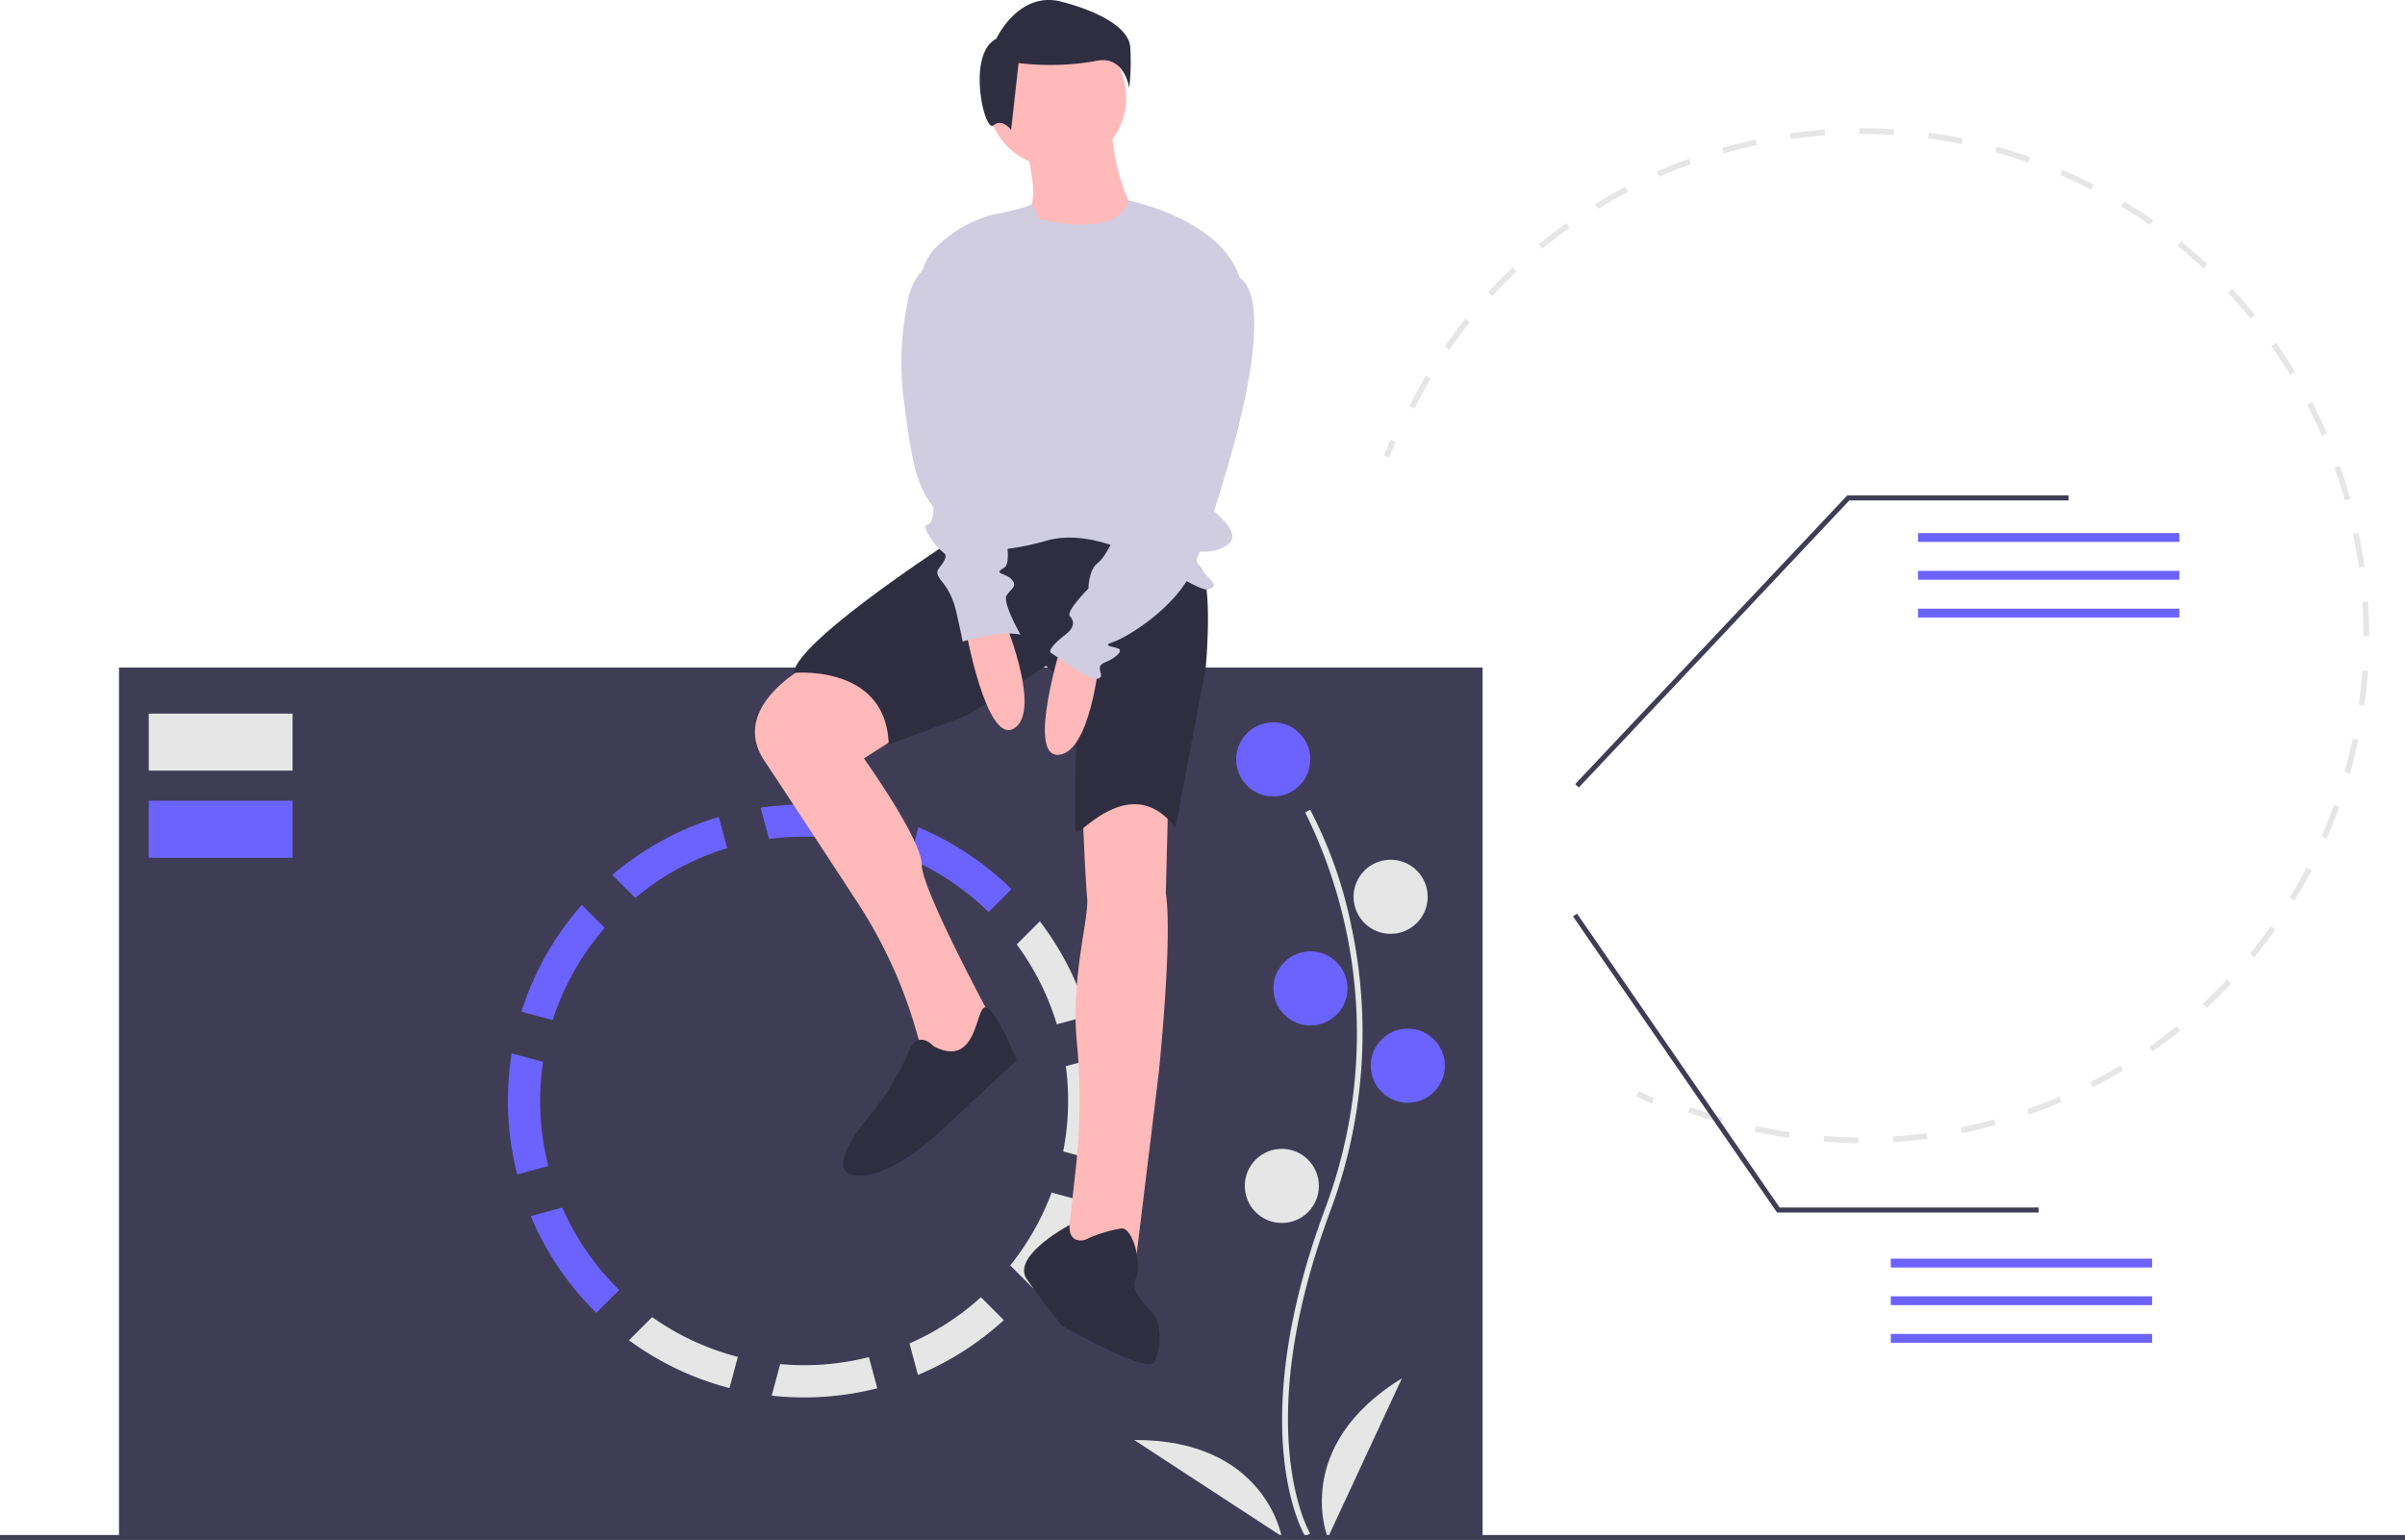 <svg xmlns="http://www.w3.org/2000/svg" width="240" height="153.692" viewBox="0 0 240 153.692"><defs><style>.a{fill:#e6e6e6;}.b{fill:#3f3d56;}.c{fill:#6c63ff;}.d{fill:#ffb9b9;}.e{fill:#2f2e41;}.f{fill:#d0cde1;}</style></defs><g transform="translate(0 0)"><path class="a" d="M674.039,317.487c-.219.517-.432,1.046-.635,1.574l-.531-.2c.205-.534.421-1.069.642-1.592Z" transform="translate(-534.765 -273.395)"/><path class="a" d="M773.786,261.234c-.274.714-.567,1.427-.87,2.121l-.521-.228c.454-1.039.881-2.117,1.266-3.189l.536.192Q774,260.682,773.786,261.234Zm1.47-4.408-.547-.155c.311-1.1.588-2.218.822-3.33l.557.117c-.238,1.124-.517,2.258-.832,3.368Zm-3.834,9.66c-.532,1.024-1.106,2.04-1.705,3.021l-.485-.3c.592-.97,1.159-1.975,1.686-2.987Zm5.264-16.445-.564-.079c.158-1.128.278-2.276.358-3.412l.567.04c-.082,1.149-.2,2.31-.362,3.451Zm-8.88,22.364c-.666.939-1.374,1.867-2.1,2.759l-.44-.36c.722-.882,1.422-1.8,2.081-2.728Zm9.363-29.283H776.6c0-1.139-.038-2.291-.115-3.425l.568-.038c.078,1.147.117,2.312.117,3.464Zm-13.761,34.653c-.792.841-1.622,1.663-2.468,2.445l-.386-.418c.836-.773,1.657-1.586,2.44-2.418ZM776.7,236.209l-.564.077c-.156-1.128-.352-2.265-.584-3.379l.557-.116c.233,1.127.434,2.276.59,3.417Zm-18.387,46.279c-.9.724-1.834,1.424-2.778,2.083l-.325-.467c.934-.651,1.858-1.344,2.747-2.06Zm16.974-53.066-.548.154c-.308-1.1-.657-2.2-1.039-3.269l.536-.191c.385,1.085.739,2.2,1.051,3.306ZM752.62,286.459c-.987.593-2.008,1.159-3.035,1.684l-.259-.507c1.015-.519,2.024-1.079,3-1.666Zm20.341-63.57-.522.227c-.454-1.045-.95-2.087-1.474-3.1l.505-.262c.53,1.023,1.032,2.077,1.49,3.134Zm-26.518,66.727c-1.06.453-2.148.876-3.235,1.256l-.188-.537c1.075-.376,2.151-.793,3.2-1.242Zm23.325-72.887-.486.3c-.591-.972-1.225-1.938-1.882-2.87l.465-.328c.664.942,1.305,1.919,1.9,2.9ZM739.9,291.905c-1.111.305-2.246.575-3.374.8l-.113-.558c1.115-.226,2.238-.493,3.337-.795Zm25.869-80.844-.441.359c-.72-.884-1.48-1.755-2.259-2.587l.415-.389c.787.841,1.557,1.722,2.284,2.616ZM733.1,293.28c-1.141.151-2.3.263-3.451.335l-.035-.568c1.135-.071,2.283-.182,3.412-.331Zm27.92-87.289-.387.416c-.835-.777-1.708-1.535-2.594-2.253l.358-.442c.9.726,1.78,1.493,2.624,2.279Zm-34.834,87.72c-1.152-.007-2.319-.055-3.467-.142l.043-.567c1.135.086,2.288.133,3.428.141Zm29.439-92.088-.327.466c-.933-.654-1.9-1.284-2.875-1.871l.294-.487c.986.595,1.964,1.231,2.908,1.892Zm-36.355,91.564c-1.14-.166-2.288-.374-3.414-.618l.121-.556c1.113.241,2.249.447,3.376.611Zm30.416-95.145-.26.506c-1.012-.519-2.056-1.01-3.1-1.461l.225-.523C747.608,197.021,748.664,197.518,749.688,198.043Zm-37.194,93.675c-1.1-.32-2.214-.683-3.3-1.078l.2-.535c1.072.391,2.169.749,3.261,1.066Zm30.633-95.877c-1.076-.379-2.177-.725-3.273-1.03l.152-.548c1.108.308,2.222.658,3.31,1.041Zm-6.608-1.834c-1.118-.229-2.256-.421-3.383-.573l.076-.564c1.14.153,2.291.348,3.421.579Zm-6.8-.91c-1.136-.073-2.288-.107-3.425-.1l0-.569c1.15-.005,2.316.029,3.464.1Zm-6.85.033c-1.136.084-2.283.209-3.409.37l-.081-.563c1.138-.163,2.3-.289,3.447-.374Zm-6.785.973c-1.115.239-2.235.519-3.327.832l-.157-.547c1.105-.317,2.237-.6,3.365-.842Zm-6.591,1.89c-1.071.388-2.142.817-3.184,1.277l-.23-.52c1.054-.465,2.138-.9,3.22-1.292Zm-6.275,2.769c-1.01.531-2.013,1.1-2.982,1.7l-.3-.484c.98-.6,1.995-1.182,3.016-1.718Zm-5.842,3.6c-.928.664-1.845,1.367-2.723,2.091l-.362-.439c.889-.732,1.815-1.443,2.754-2.114Zm-5.3,4.364c-.829.784-1.64,1.607-2.411,2.445l-.419-.385c.78-.848,1.6-1.68,2.439-2.473Zm-4.649,5.051c-.712.889-1.4,1.815-2.05,2.751l-.468-.324c.656-.947,1.353-1.883,2.073-2.783Zm-3.9,5.638c-.582.978-1.138,1.989-1.652,3.007l-.508-.257c.52-1.029,1.083-2.052,1.671-3.041Z" transform="translate(-540.739 -179.627)"/><path class="a" d="M776.018,579.731l-.231.52c-.525-.234-1.048-.477-1.556-.724l.249-.511C774.981,579.259,775.5,579.5,776.018,579.731Z" transform="translate(-610.938 -470.113)"/><rect class="b" width="136.077" height="86.8" transform="translate(11.876 66.623)"/><path class="a" d="M634.2,537.252c-.065-.107-1.6-2.677-2.138-8.013-.49-4.9-.175-13.149,4.105-24.66A49.73,49.73,0,0,0,634.195,465l.492-.286a43.68,43.68,0,0,1,4.121,11.674,50.931,50.931,0,0,1-2.109,28.389c-8.094,21.771-2.077,32.077-2.015,32.178Z" transform="translate(-503.946 -383.908)"/><circle class="c" cx="3.698" cy="3.698" r="3.698" transform="translate(123.362 72.091)"/><circle class="a" cx="3.698" cy="3.698" r="3.698" transform="translate(135.075 85.804)"/><circle class="c" cx="3.698" cy="3.698" r="3.698" transform="translate(127.076 94.946)"/><circle class="c" cx="3.698" cy="3.698" r="3.698" transform="translate(136.789 102.66)"/><circle class="a" cx="3.698" cy="3.698" r="3.698" transform="translate(124.219 114.658)"/><path class="a" d="M648.456,710s-3.7-9.1,7.4-15.928Z" transform="translate(-515.954 -556.518)"/><path class="a" d="M587.136,728.59s-1.683-9.679-14.708-9.6Z" transform="translate(-459.248 -575.275)"/><path class="c" d="M482.432,476.108a26.322,26.322,0,0,1,7.847,5.309l2.283-2.283a29.479,29.479,0,0,0-9.287-6.172Z" transform="translate(-391.625 -390.391)"/><path class="c" d="M329.549,515.581a26.223,26.223,0,0,1,5.19-9.205l-2.287-2.287a29.4,29.4,0,0,0-6.02,10.657Z" transform="translate(-274.392 -413.775)"/><path class="a" d="M527.636,510.679l-2.305,2.305a26.157,26.157,0,0,1,4,7.973l3.113-.834A29.347,29.347,0,0,0,527.636,510.679Z" transform="translate(-423.869 -418.73)"/><path class="c" d="M362.891,474.575l2.291,2.291a26.2,26.2,0,0,1,9.171-4.964l-.834-3.113a29.378,29.378,0,0,0-10.628,5.786Z" transform="translate(-301.787 -387.256)"/><path class="c" d="M324.216,568.441a26.326,26.326,0,0,1,.288-3.885l-3.126-.837a29.649,29.649,0,0,0,.545,12.069l3.111-.834a26.185,26.185,0,0,1-.819-6.513Z" transform="translate(-270.313 -458.582)"/><path class="a" d="M436.612,685.545a26.192,26.192,0,0,1-6.463.807c-.807,0-1.606-.039-2.395-.111l-.844,3.149a29.615,29.615,0,0,0,10.535-.734Z" transform="translate(-349.899 -550.102)"/><path class="c" d="M333.3,625.238l-3.147.843a29.489,29.489,0,0,0,6.543,9.658l2.283-2.283A26.332,26.332,0,0,1,333.3,625.238Z" transform="translate(-277.189 -504.716)"/><path class="a" d="M547.407,565.469l-3.131.839a26.294,26.294,0,0,1-.265,8.513l3.117.835a29.68,29.68,0,0,0,.279-10.187Z" transform="translate(-437.914 -459.904)"/><path class="c" d="M423.295,467.256a26.3,26.3,0,0,1,10.014.584l.834-3.111a29.666,29.666,0,0,0-11.687-.6Z" transform="translate(-346.55 -383.521)"/><path class="a" d="M380.452,673.369A26.123,26.123,0,0,1,371.9,669.4l-2.311,2.311a29.318,29.318,0,0,0,10.031,4.771Z" transform="translate(-306.82 -537.95)"/><path class="a" d="M491.656,663.674l-2.285-2.285A26.3,26.3,0,0,1,482.24,666l.843,3.145A29.46,29.46,0,0,0,491.656,663.674Z" transform="translate(-391.481 -531.923)"/><path class="a" d="M526.848,619.631a26.224,26.224,0,0,1-4.126,7.267l2.3,2.3a29.4,29.4,0,0,0,4.955-8.726Z" transform="translate(-421.908 -500.608)"/><rect class="a" width="14.35" height="5.69" transform="translate(14.845 71.219)"/><rect class="c" width="14.35" height="5.69" transform="translate(14.845 79.916)"/><path class="d" d="M527.969,193.621s1.616,5.31.693,6.926,1.616,5.079,5.772,3.463,4.387-3.463,4.387-3.463-1.616-2.54-2.078-7.85Z" transform="translate(-425.845 -179.832)"/><path class="d" d="M425.659,406.155s-8.311,4.156-4.617,9.7c2.147,3.221,6.244,9.484,9.3,14.164A47.237,47.237,0,0,1,436.16,442.7l.582,2.01,2.309,2.771,4.848-5.541s-7.157-13.16-7.157-15.7-5.772-10.62-5.772-10.62l5.772-3.694S430.277,404.539,425.659,406.155Z" transform="translate(-344.758 -339.926)"/><path class="d" d="M546.848,460.635s.231,6.464.462,9c.19,2.1-1.662,7.962-1.02,14.488a61.347,61.347,0,0,1-.14,12.687l-.918,8.38,6.926.693,2.309-18.932s1.385-13.391.693-17.777l.231-9.235S550.311,458.1,546.848,460.635Z" transform="translate(-438.819 -379.995)"/><path class="e" d="M451.978,349.68S435.816,360.07,435.586,363.3c0,0,9.235-.923,9.466,7.157,0,0,5.541-2.078,6.926-2.54s8.773-5.31,8.773-5.31a8.252,8.252,0,0,1,3,6c0,3.694-.231,10.159,0,10.62s5.541-6.234,9.928-.462l3-15.93s.924-9.7-.923-10.389L462.829,347.6Z" transform="translate(-356.365 -296.141)"/><circle class="d" cx="6.926" cy="6.926" r="6.926" transform="translate(98.536 2.823)"/><path class="f" d="M498.173,223.451s7.812,2.063,8.87-1.854c0,0,9.6,1.854,11.216,8.088s-3.925,21.241-3.925,21.7,4.617,3.232,2.54,4.617-3.925-.231-3,1.616,2.54,2.309,1.154,2.771-9.7-6.7-16.161-4.848-9.7.462-9.7.462l-2.9-25.053a5.787,5.787,0,0,1,2.058-5.136,12.731,12.731,0,0,1,5.228-2.827c3.694-.693,3.847-1.072,3.847-1.072Z" transform="translate(-394.436 -201.581)"/><path class="d" d="M504.639,392.394s2.078,11.775,4.848,10.159-.693-10.159-.693-10.159Z" transform="translate(-408.321 -329.841)"/><path class="d" d="M538.377,398.553s-3.6,11.4-.4,11.249,4.082-9.328,4.082-9.328Z" transform="translate(-432.381 -334.468)"/><path class="e" d="M464.591,549.03s-1.616-1.847-2.54.693a26.894,26.894,0,0,1-3.463,5.772s-5.541,6.234-1.616,6.464,9.466-5.541,9.466-5.541l6.465-6s-2.143-5.218-3.149-5.264S468.978,551.339,464.591,549.03Z" transform="translate(-371.423 -444.614)"/><path class="e" d="M534.285,633.738s-1.627.475-1.506-1.494c0,0-5.882,3.11-4.266,5.419s3.463,4.618,3.463,4.618,8.542,4.848,9.235,3.694a5.839,5.839,0,0,0,.231-4.387c-.462-.924-2.771-2.54-2.078-3.925s-.231-5.079-1.385-5.079A13.91,13.91,0,0,0,534.285,633.738Z" transform="translate(-426.037 -509.989)"/><path class="e" d="M512.048,144.574s2.228-4.828,6.5-3.714,6.684,2.785,6.87,4.456a23.843,23.843,0,0,1-.093,4.178s-.464-3.435-3.435-2.692a26.5,26.5,0,0,1-7.613.186l-.743,6.684s-.836-1.207-1.764-.464S509.077,146.06,512.048,144.574Z" transform="translate(-412.632 -140.694)"/><path class="f" d="M553.8,249.334s-5.541,15.007-5.079,16.854,0,2.078-.693,2.54-2.54,5.31-2.54,5.31-1.154,2.771-2.078,3.463-.924,2.54-.924,2.54-2.309,2.309-1.847,2.771.462,1.154-.462,1.847-1.847,1.616-1.385,1.847,3.694,2.771,4.617,2.54-.462-1.154.693-1.616,1.847-1.154,1.385-1.385-1.847-.231-.462-.693,6.234-3.463,7.85-7.157,9.359-26.044,4.68-29.183C557.556,249.01,555.647,246.563,553.8,249.334Z" transform="translate(-433.867 -221.309)"/><path class="f" d="M483.17,243.088l-.094.039a5.814,5.814,0,0,0-3.454,4.18,29.67,29.67,0,0,0-.608,9.171c.693,5.772,1.154,8.312,2.078,10.159s1.154,1.154.924,2.54-1.385.231-.231,2.078,1.847,1.385,1.385,2.309-1.154.923-.231,2.078a6.442,6.442,0,0,1,1.154,2.078c.231.462.923,3.925.923,3.925s3.694-1.154,5.772-.693c0,0-1.847-3.232-1.385-3.925s1.154-.924.462-1.616-1.847-.462-.693-1.154-.924-7.85-.924-7.85Z" transform="translate(-388.947 -217.613)"/><rect class="b" width="240" height="0.495" transform="translate(0 153.197)"/><path class="b" d="M631.657,227.983l-.36-.339,27.147-28.809h22.1v.495H658.658Z" transform="translate(-474.107 -149.387)"/><rect class="c" width="26.079" height="0.884" transform="translate(191.406 53.2)"/><rect class="c" width="26.079" height="0.884" transform="translate(191.406 56.973)"/><rect class="c" width="26.079" height="0.884" transform="translate(191.406 60.746)"/><rect class="c" width="26.079" height="0.884" transform="translate(188.685 125.615)"/><rect class="c" width="26.079" height="0.884" transform="translate(188.685 129.372)"/><rect class="c" width="26.079" height="0.884" transform="translate(188.685 133.129)"/><path class="b" d="M677.647,396.462H651.538l-.074-.107-20.288-29.442.407-.281L651.8,395.967h25.848Z" transform="translate(-474.205 -275.452)"/></g></svg>